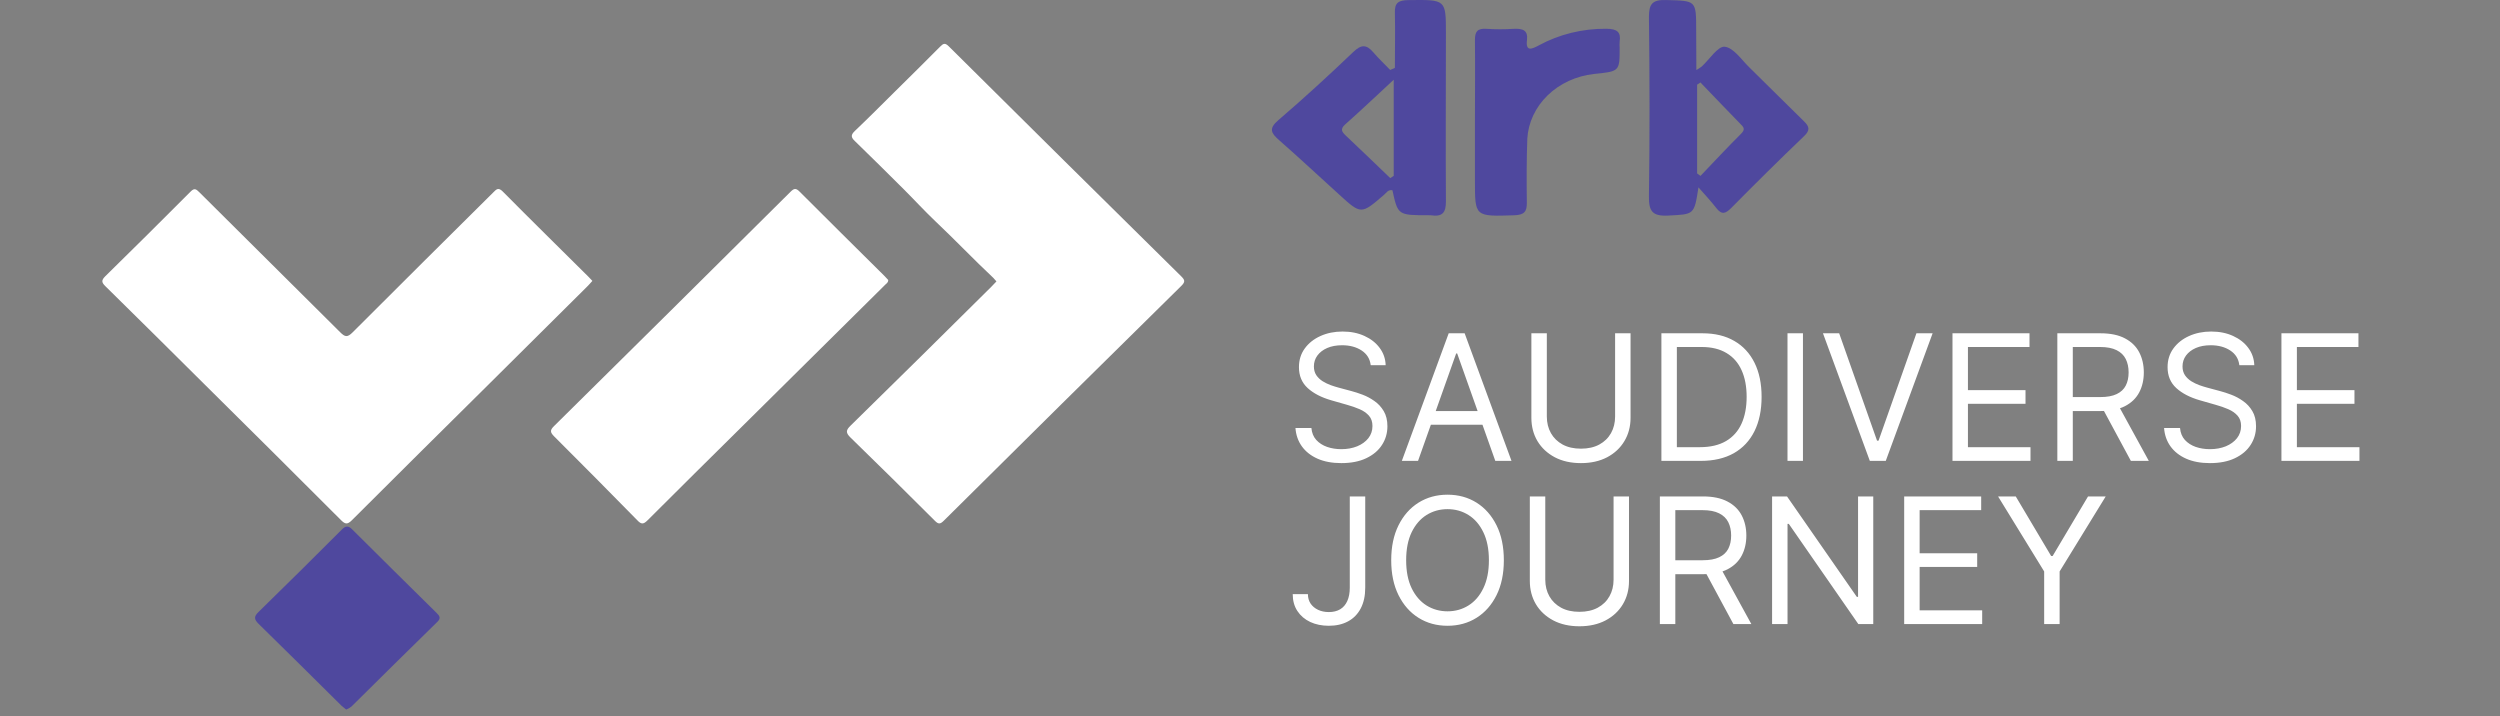 <svg width="171" height="49" viewBox="0 0 171 49" fill="none" xmlns="http://www.w3.org/2000/svg">
<rect x="0" y="0" width="171" height="49" fill="#808080" stroke="none"/>
<g clip-path="url(#clip0_705_187)">
<path d="M40.518 19.216C40.389 19.353 40.28 19.489 40.16 19.603C37.935 21.814 35.709 24.024 33.482 26.235C30.344 29.349 27.195 32.455 24.07 35.583C23.755 35.897 23.608 35.856 23.323 35.575C20.201 32.451 17.068 29.334 13.924 26.224C11.685 24.003 9.452 21.777 7.201 19.57C6.926 19.297 6.941 19.16 7.201 18.896C9.159 16.976 11.106 15.045 13.04 13.102C13.316 12.818 13.442 12.966 13.638 13.153C16.848 16.341 20.056 19.53 23.261 22.718C23.597 23.055 23.758 23.094 24.119 22.734C27.314 19.529 30.534 16.349 33.742 13.159C33.953 12.948 34.084 12.794 34.386 13.097C36.329 15.057 38.297 16.991 40.255 18.935C40.337 19.017 40.415 19.104 40.514 19.208" fill="white"/>
<path d="M68.156 19.248C68.091 19.166 68.021 19.086 67.947 19.011C66.615 17.764 65.359 16.438 64.029 15.182C63.273 14.469 62.567 13.694 61.828 12.957C60.717 11.846 59.597 10.743 58.471 9.648C58.194 9.385 58.194 9.225 58.471 8.957C59.38 8.094 60.266 7.203 61.155 6.322C62.208 5.279 63.267 4.241 64.309 3.187C64.529 2.964 64.646 2.92 64.896 3.169C70.185 8.42 75.483 13.662 80.789 18.894C81.047 19.149 81.09 19.272 80.798 19.559C75.375 24.897 69.964 30.247 64.565 35.607C64.307 35.864 64.189 35.871 63.931 35.607C62.025 33.701 60.106 31.808 58.174 29.928C57.833 29.597 57.86 29.421 58.184 29.108C61.395 25.962 64.599 22.801 67.796 19.626C67.916 19.507 68.03 19.383 68.161 19.244" fill="white"/>
<path d="M60.753 19.161C60.753 19.329 60.638 19.387 60.556 19.468C57.286 22.71 54.013 25.951 50.739 29.191C48.587 31.324 46.427 33.451 44.287 35.595C44.012 35.868 43.864 35.875 43.6 35.595C41.71 33.667 39.81 31.751 37.9 29.846C37.625 29.566 37.61 29.425 37.9 29.14C43.299 23.81 48.688 18.47 54.068 13.122C54.314 12.878 54.44 12.849 54.7 13.115C56.626 15.044 58.561 16.955 60.493 18.872C60.59 18.967 60.678 19.069 60.759 19.155" fill="white"/>
<path d="M23.673 48.53C23.567 48.452 23.466 48.369 23.368 48.281C21.477 46.411 19.595 44.533 17.692 42.675C17.375 42.364 17.357 42.172 17.683 41.859C19.598 39.988 21.501 38.105 23.393 36.209C23.636 35.967 23.824 35.946 24.08 36.2C26.003 38.113 27.931 40.022 29.864 41.925C30.046 42.105 30.187 42.267 29.93 42.52C27.974 44.436 26.024 46.359 24.081 48.287C23.962 48.397 23.822 48.481 23.669 48.535" fill="#4F489E"/>
</g>
<path d="M95.41 4.638C95.41 3.378 95.438 2.119 95.41 0.875C95.387 0.215 95.626 0.006 96.362 0.006C98.901 -0.023 98.901 -0.049 98.901 2.293C98.901 6.125 98.876 9.955 98.901 13.784C98.901 14.554 98.663 14.85 97.838 14.722C97.799 14.719 97.76 14.719 97.721 14.722C95.616 14.722 95.616 14.722 95.241 13.014C94.949 12.954 94.829 13.188 94.673 13.321C93.102 14.673 93.102 14.679 91.613 13.321C90.235 12.074 88.88 10.803 87.486 9.582C86.931 9.098 86.772 8.791 87.432 8.224C89.191 6.716 90.896 5.15 92.565 3.555C93.118 3.025 93.47 3.04 93.933 3.578C94.292 3.998 94.702 4.383 95.089 4.785L95.406 4.646M95.089 12.187L95.33 12.027V5.454C94.108 6.586 93.076 7.564 92.01 8.511C91.638 8.843 91.794 9.032 92.08 9.301C93.092 10.25 94.086 11.217 95.089 12.178" fill="#4F489E"/>
<path d="M116.031 4.79C116.158 4.717 116.281 4.636 116.399 4.55C116.928 4.064 117.509 3.141 117.973 3.196C118.583 3.268 119.121 4.09 119.661 4.616C120.911 5.834 122.134 7.075 123.384 8.288C123.767 8.658 123.831 8.91 123.384 9.326C121.705 10.932 120.055 12.569 118.42 14.222C118.04 14.606 117.775 14.716 117.407 14.245C117.039 13.773 116.671 13.377 116.174 12.815C115.882 14.722 115.882 14.65 114.098 14.745C113.003 14.803 112.772 14.43 112.787 13.411C112.845 9.326 112.836 5.241 112.787 1.159C112.787 0.271 113.017 -0.024 113.955 0.002C116.017 0.059 116.017 0.002 116.019 2.056L116.031 4.79ZM116.323 5.637L116.084 5.788V11.864L116.314 12.031C117.24 11.062 118.151 10.079 119.1 9.138C119.419 8.82 119.235 8.672 119.021 8.453C118.116 7.527 117.223 6.589 116.323 5.655" fill="#4F489E"/>
<path d="M100.886 8.315C100.886 6.453 100.905 4.587 100.886 2.725C100.886 2.166 101.047 1.923 101.699 1.973C102.304 2.011 102.911 2.011 103.516 1.973C104.161 1.938 104.529 2.067 104.445 2.745C104.345 3.543 104.768 3.371 105.275 3.093C106.66 2.343 108.247 1.954 109.861 1.967C110.635 1.967 110.88 2.21 110.784 2.845C110.774 2.991 110.774 3.137 110.784 3.283C110.784 4.883 110.784 4.883 109.018 5.061C107.807 5.197 106.688 5.715 105.856 6.524C105.024 7.333 104.533 8.381 104.468 9.485C104.416 10.947 104.416 12.409 104.436 13.871C104.436 14.456 104.287 14.701 103.568 14.725C100.883 14.81 100.886 14.833 100.886 12.371V8.315Z" fill="#4F489E"/>
<path d="M93.757 24.979C93.706 24.547 93.498 24.212 93.135 23.973C92.771 23.734 92.325 23.615 91.797 23.615C91.41 23.615 91.072 23.677 90.782 23.802C90.495 23.927 90.271 24.099 90.109 24.318C89.95 24.537 89.87 24.785 89.87 25.064C89.87 25.297 89.926 25.497 90.037 25.665C90.15 25.829 90.295 25.967 90.471 26.078C90.647 26.186 90.832 26.275 91.025 26.346C91.218 26.415 91.396 26.47 91.558 26.513L92.444 26.751C92.672 26.811 92.924 26.893 93.203 26.998C93.484 27.104 93.752 27.247 94.008 27.429C94.267 27.608 94.48 27.838 94.647 28.119C94.815 28.4 94.899 28.746 94.899 29.155C94.899 29.626 94.775 30.052 94.528 30.433C94.284 30.814 93.926 31.116 93.454 31.341C92.986 31.565 92.416 31.677 91.745 31.677C91.12 31.677 90.579 31.576 90.122 31.375C89.667 31.173 89.309 30.892 89.048 30.531C88.79 30.17 88.643 29.751 88.609 29.274H89.7C89.728 29.604 89.839 29.876 90.032 30.092C90.228 30.305 90.475 30.464 90.774 30.569C91.075 30.672 91.399 30.723 91.745 30.723C92.149 30.723 92.511 30.657 92.832 30.527C93.153 30.393 93.407 30.209 93.595 29.973C93.782 29.734 93.876 29.456 93.876 29.138C93.876 28.848 93.795 28.612 93.633 28.43C93.471 28.248 93.258 28.101 92.994 27.987C92.73 27.873 92.444 27.774 92.138 27.689L91.064 27.382C90.382 27.186 89.842 26.906 89.444 26.543C89.047 26.179 88.848 25.703 88.848 25.115C88.848 24.626 88.98 24.2 89.244 23.837C89.511 23.47 89.869 23.186 90.318 22.984C90.77 22.78 91.274 22.677 91.831 22.677C92.393 22.677 92.893 22.778 93.331 22.98C93.768 23.179 94.115 23.451 94.37 23.798C94.629 24.145 94.765 24.538 94.779 24.979H93.757ZM96.994 31.524H95.886L99.091 22.797H100.182L103.386 31.524H102.278L99.671 24.177H99.602L96.994 31.524ZM97.403 28.115H101.869V29.052H97.403V28.115ZM110.473 22.797H111.53V28.575C111.53 29.172 111.389 29.704 111.108 30.173C110.83 30.639 110.436 31.007 109.928 31.277C109.419 31.544 108.822 31.677 108.138 31.677C107.453 31.677 106.857 31.544 106.348 31.277C105.84 31.007 105.445 30.639 105.163 30.173C104.885 29.704 104.746 29.172 104.746 28.575V22.797H105.803V28.49C105.803 28.916 105.896 29.295 106.084 29.628C106.271 29.957 106.538 30.217 106.885 30.407C107.234 30.595 107.652 30.689 108.138 30.689C108.624 30.689 109.041 30.595 109.391 30.407C109.74 30.217 110.007 29.957 110.192 29.628C110.379 29.295 110.473 28.916 110.473 28.49V22.797ZM116.333 31.524H113.64V22.797H116.453C117.299 22.797 118.024 22.971 118.626 23.321C119.228 23.668 119.69 24.166 120.011 24.817C120.332 25.464 120.493 26.24 120.493 27.143C120.493 28.052 120.331 28.835 120.007 29.491C119.683 30.145 119.211 30.648 118.592 31C117.973 31.349 117.22 31.524 116.333 31.524ZM114.697 30.587H116.265C116.987 30.587 117.585 30.447 118.059 30.169C118.534 29.89 118.887 29.494 119.12 28.98C119.353 28.466 119.47 27.854 119.47 27.143C119.47 26.439 119.355 25.832 119.125 25.324C118.895 24.812 118.551 24.42 118.093 24.148C117.636 23.872 117.066 23.734 116.385 23.734H114.697V30.587ZM123.322 22.797V31.524H122.265V22.797H123.322ZM125.799 22.797L128.39 30.143H128.492L131.083 22.797H132.191L128.987 31.524H127.896L124.691 22.797H125.799ZM133.55 31.524V22.797H138.818V23.734H134.607V26.683H138.545V27.621H134.607V30.587H138.886V31.524H133.55ZM140.722 31.524V22.797H143.671C144.353 22.797 144.913 22.913 145.35 23.146C145.788 23.376 146.112 23.693 146.322 24.096C146.532 24.5 146.637 24.959 146.637 25.473C146.637 25.987 146.532 26.443 146.322 26.841C146.112 27.238 145.789 27.551 145.354 27.778C144.92 28.003 144.364 28.115 143.688 28.115H141.302V27.16H143.654C144.12 27.16 144.495 27.092 144.779 26.956C145.066 26.819 145.273 26.626 145.401 26.376C145.532 26.123 145.597 25.822 145.597 25.473C145.597 25.123 145.532 24.818 145.401 24.557C145.271 24.295 145.062 24.094 144.775 23.951C144.488 23.807 144.109 23.734 143.637 23.734H141.779V31.524H140.722ZM144.83 27.604L146.978 31.524H145.751L143.637 27.604H144.83ZM153.171 24.979C153.12 24.547 152.912 24.212 152.549 23.973C152.185 23.734 151.739 23.615 151.211 23.615C150.824 23.615 150.486 23.677 150.196 23.802C149.909 23.927 149.685 24.099 149.523 24.318C149.364 24.537 149.284 24.785 149.284 25.064C149.284 25.297 149.34 25.497 149.451 25.665C149.564 25.829 149.709 25.967 149.885 26.078C150.061 26.186 150.246 26.275 150.439 26.346C150.633 26.415 150.81 26.47 150.972 26.513L151.858 26.751C152.086 26.811 152.338 26.893 152.617 26.998C152.898 27.104 153.167 27.247 153.422 27.429C153.681 27.608 153.894 27.838 154.061 28.119C154.229 28.4 154.313 28.746 154.313 29.155C154.313 29.626 154.189 30.052 153.942 30.433C153.698 30.814 153.34 31.116 152.868 31.341C152.4 31.565 151.83 31.677 151.159 31.677C150.534 31.677 149.993 31.576 149.536 31.375C149.081 31.173 148.723 30.892 148.462 30.531C148.204 30.17 148.057 29.751 148.023 29.274H149.114C149.142 29.604 149.253 29.876 149.446 30.092C149.642 30.305 149.89 30.464 150.188 30.569C150.489 30.672 150.813 30.723 151.159 30.723C151.563 30.723 151.925 30.657 152.246 30.527C152.567 30.393 152.821 30.209 153.009 29.973C153.196 29.734 153.29 29.456 153.29 29.138C153.29 28.848 153.209 28.612 153.047 28.43C152.885 28.248 152.672 28.101 152.408 27.987C152.144 27.873 151.858 27.774 151.552 27.689L150.478 27.382C149.796 27.186 149.256 26.906 148.858 26.543C148.461 26.179 148.262 25.703 148.262 25.115C148.262 24.626 148.394 24.2 148.658 23.837C148.925 23.47 149.283 23.186 149.732 22.984C150.184 22.78 150.688 22.677 151.245 22.677C151.807 22.677 152.307 22.778 152.745 22.98C153.182 23.179 153.529 23.451 153.784 23.798C154.043 24.145 154.179 24.538 154.194 24.979H153.171ZM156.05 31.524V22.797H161.318V23.734H157.107V26.683H161.045V27.621H157.107V30.587H161.386V31.524H156.05Z" fill="white"/>
<path d="M92.325 33.956H93.382V40.195C93.382 40.752 93.279 41.225 93.075 41.614C92.87 42.003 92.582 42.299 92.21 42.5C91.838 42.702 91.399 42.803 90.893 42.803C90.416 42.803 89.991 42.716 89.619 42.543C89.247 42.367 88.954 42.117 88.741 41.793C88.528 41.469 88.422 41.084 88.422 40.638H89.461C89.461 40.885 89.522 41.101 89.645 41.286C89.77 41.468 89.94 41.61 90.156 41.712C90.372 41.814 90.618 41.865 90.893 41.865C91.197 41.865 91.456 41.801 91.669 41.674C91.882 41.546 92.044 41.358 92.154 41.111C92.268 40.861 92.325 40.556 92.325 40.195V33.956ZM102.863 38.32C102.863 39.24 102.697 40.036 102.365 40.706C102.032 41.377 101.576 41.894 100.997 42.257C100.417 42.621 99.755 42.803 99.011 42.803C98.267 42.803 97.605 42.621 97.025 42.257C96.446 41.894 95.99 41.377 95.657 40.706C95.325 40.036 95.159 39.24 95.159 38.32C95.159 37.399 95.325 36.604 95.657 35.934C95.99 35.263 96.446 34.746 97.025 34.382C97.605 34.019 98.267 33.837 99.011 33.837C99.755 33.837 100.417 34.019 100.997 34.382C101.576 34.746 102.032 35.263 102.365 35.934C102.697 36.604 102.863 37.399 102.863 38.32ZM101.841 38.32C101.841 37.564 101.714 36.926 101.461 36.407C101.211 35.887 100.872 35.493 100.443 35.226C100.017 34.959 99.54 34.826 99.011 34.826C98.483 34.826 98.004 34.959 97.575 35.226C97.149 35.493 96.809 35.887 96.556 36.407C96.306 36.926 96.181 37.564 96.181 38.32C96.181 39.076 96.306 39.713 96.556 40.233C96.809 40.753 97.149 41.147 97.575 41.414C98.004 41.681 98.483 41.814 99.011 41.814C99.54 41.814 100.017 41.681 100.443 41.414C100.872 41.147 101.211 40.753 101.461 40.233C101.714 39.713 101.841 39.076 101.841 38.32ZM110.368 33.956H111.424V39.735C111.424 40.331 111.284 40.864 111.003 41.333C110.724 41.799 110.331 42.166 109.822 42.436C109.314 42.703 108.717 42.837 108.032 42.837C107.348 42.837 106.751 42.703 106.243 42.436C105.734 42.166 105.339 41.799 105.058 41.333C104.78 40.864 104.64 40.331 104.64 39.735V33.956H105.697V39.649C105.697 40.076 105.791 40.455 105.978 40.787C106.166 41.117 106.433 41.377 106.78 41.567C107.129 41.755 107.547 41.848 108.032 41.848C108.518 41.848 108.936 41.755 109.285 41.567C109.635 41.377 109.902 41.117 110.086 40.787C110.274 40.455 110.368 40.076 110.368 39.649V33.956ZM113.535 42.684V33.956H116.484C117.166 33.956 117.725 34.073 118.163 34.306C118.6 34.536 118.924 34.853 119.134 35.256C119.345 35.659 119.45 36.118 119.45 36.632C119.45 37.147 119.345 37.603 119.134 38C118.924 38.398 118.602 38.711 118.167 38.938C117.732 39.162 117.177 39.274 116.501 39.274H114.114V38.32H116.467C116.933 38.32 117.308 38.252 117.592 38.115C117.879 37.979 118.086 37.786 118.214 37.536C118.345 37.283 118.41 36.982 118.41 36.632C118.41 36.283 118.345 35.978 118.214 35.716C118.083 35.455 117.874 35.253 117.587 35.111C117.3 34.966 116.921 34.894 116.45 34.894H114.592V42.684H113.535ZM117.643 38.763L119.791 42.684H118.563L116.45 38.763H117.643ZM128.131 33.956V42.684H127.108L122.353 35.831H122.267V42.684H121.211V33.956H122.233L127.006 40.826H127.091V33.956H128.131ZM130.246 42.684V33.956H135.513V34.894H131.303V37.843H135.24V38.78H131.303V41.746H135.581V42.684H130.246ZM136.668 33.956H137.878L140.298 38.03H140.401L142.821 33.956H144.031L140.878 39.087V42.684H139.821V39.087L136.668 33.956Z" fill="white"/>
<defs>
<clipPath id="clip0_705_187">
<rect width="81" height="49" fill="white"/>
</clipPath>
</defs>
</svg>
